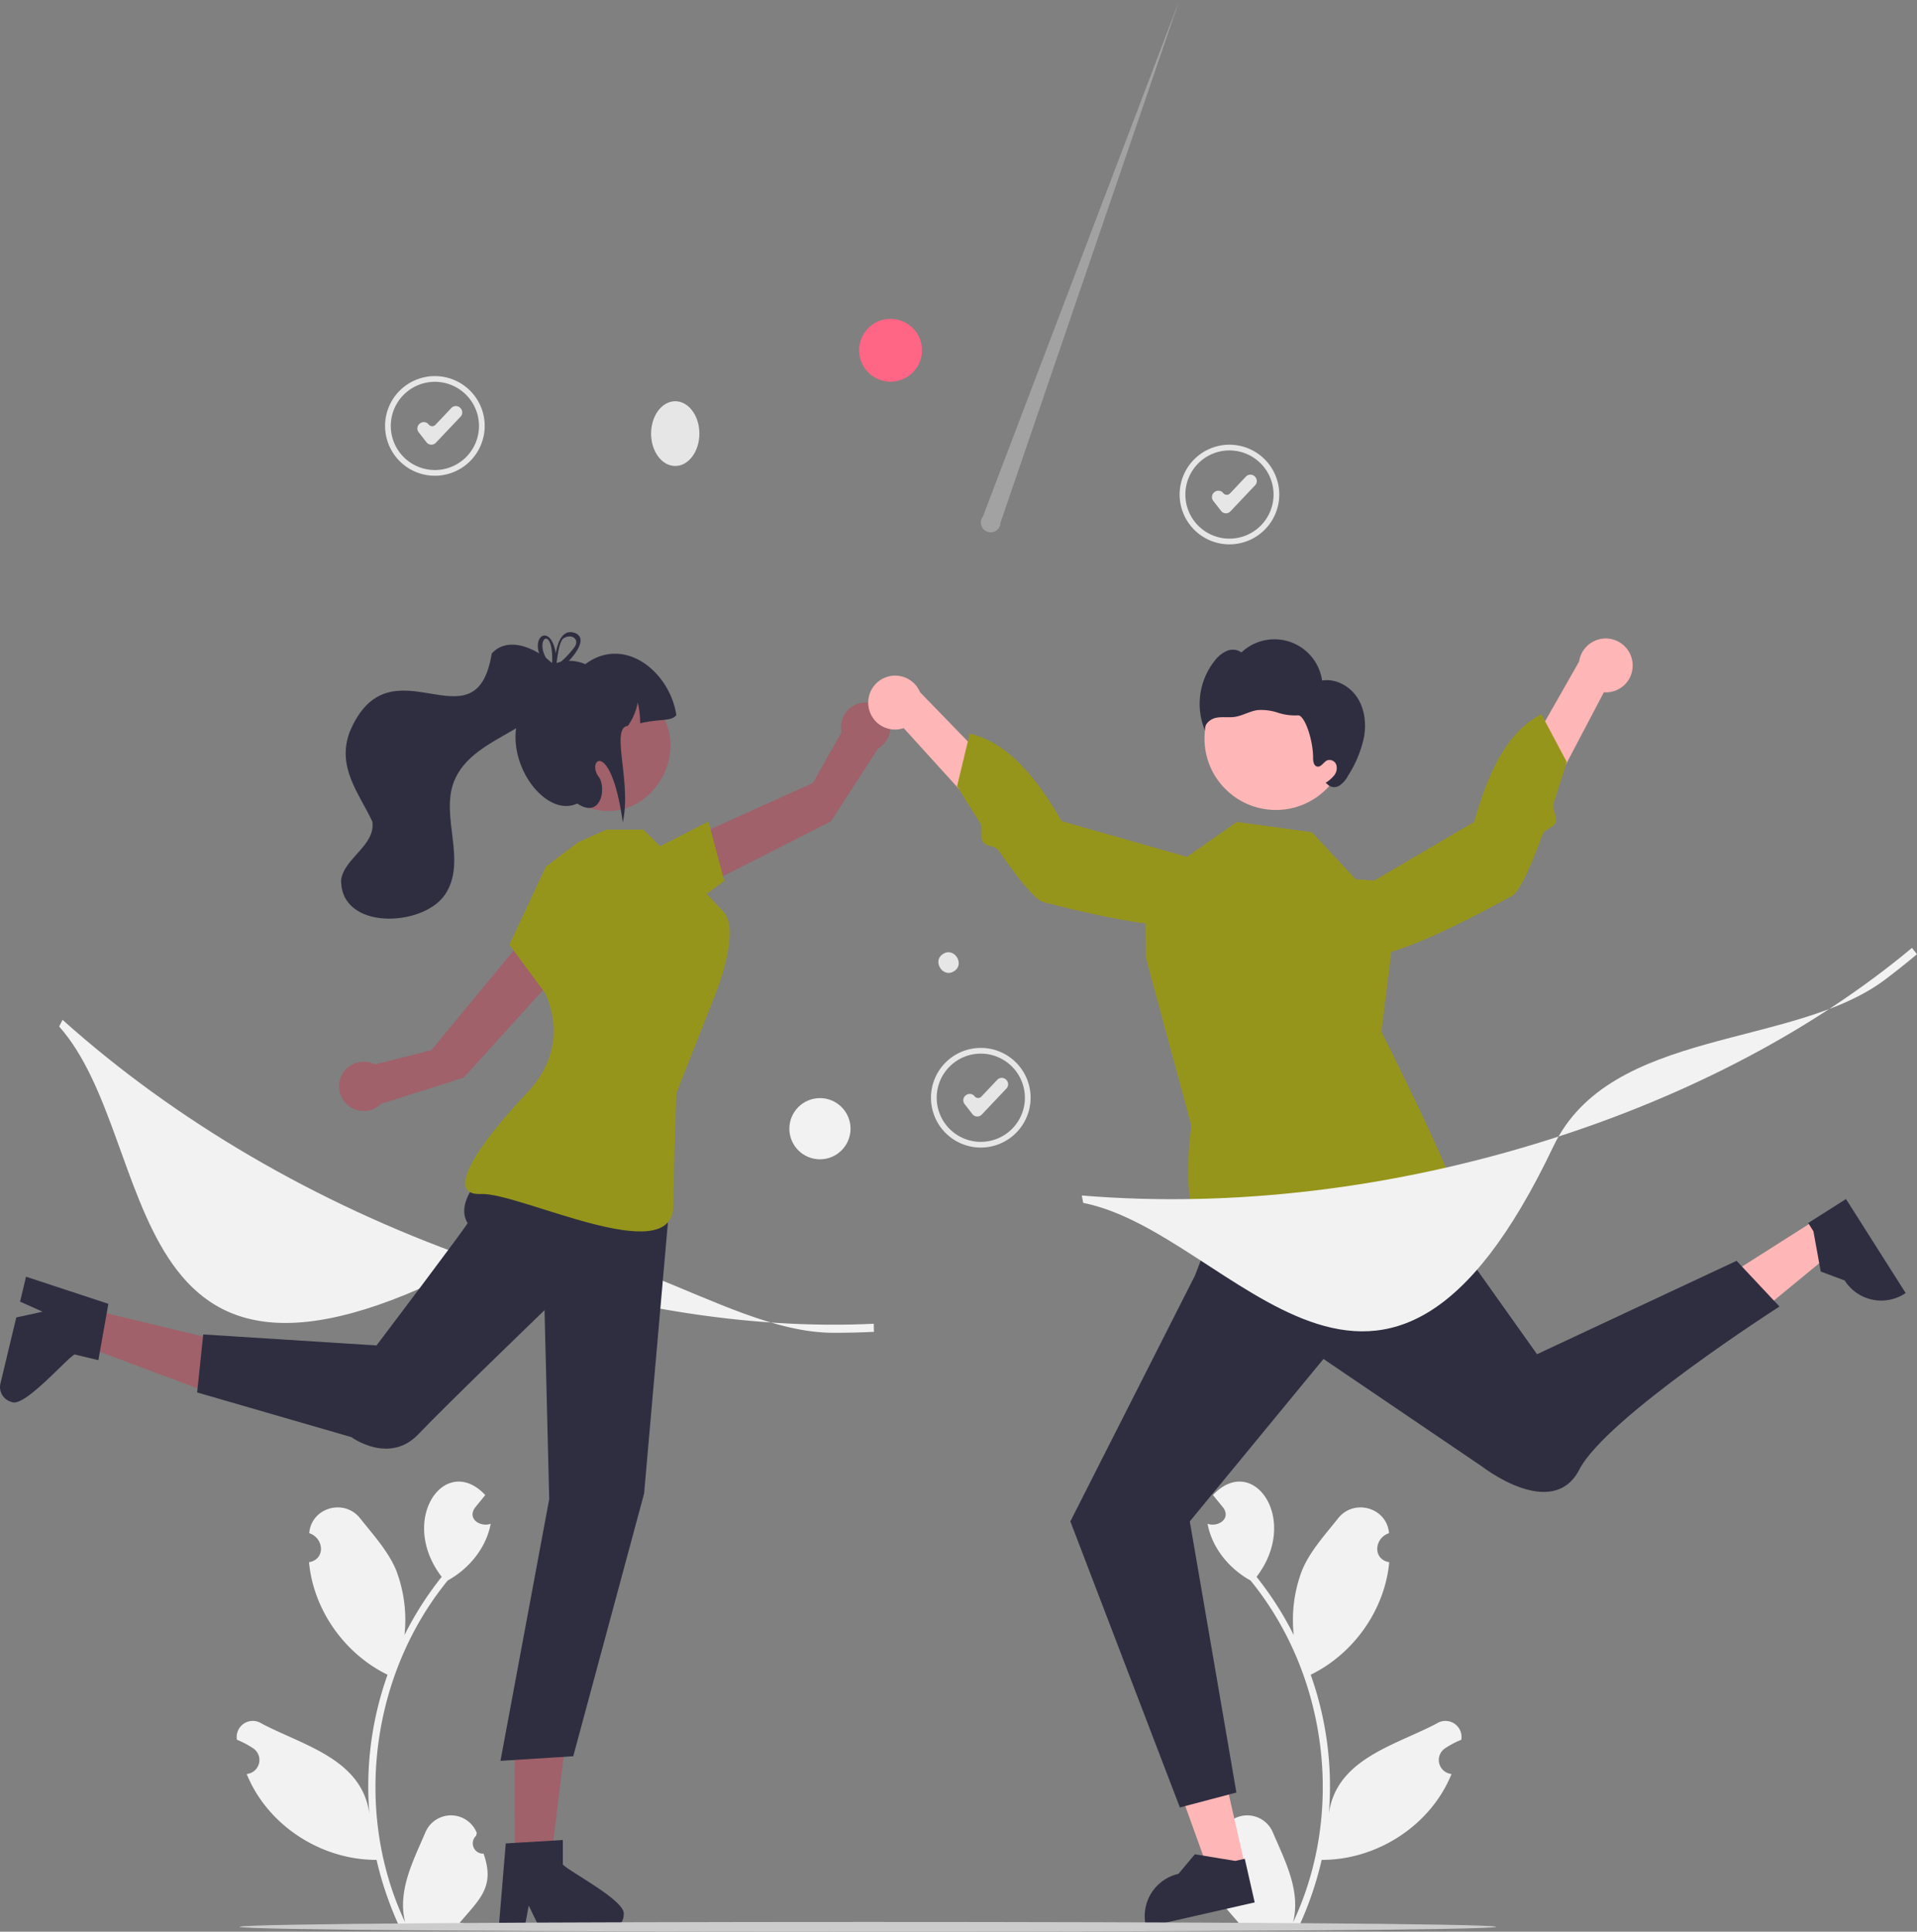 <svg data-name="Layer 1" xmlns="http://www.w3.org/2000/svg" width="670.713" height="675.702" viewBox="0 0 670.713 675.702" xmlns:xlink="http://www.w3.org/1999/xlink"><rect x="0" y="0" width="670.713" height="675.702" fill="#808080" stroke="none"/><path d="M433.834,760.56a3.613,3.613,0,0,1-2.619-6.263c.091-.362.156-.622.248-.984a9.707,9.707,0,0,0-17.997-.17c-4.282,10.023-9.825,20.4-7.068,31.44-18.206-38.585-12.015-86.582,14.891-119.58,7.437-4.097,13.465-11.376,15.034-19.827-3.681,1.247-8.27-1.747-5.502-5.624,1.2-1.482,2.411-2.952,3.61-4.434-13.982-14.89-30.641,8.512-15.251,28.609A115.847,115.847,0,0,0,406.169,684.08a48.709,48.709,0,0,0-2.908-22.624c-2.783-6.715-8.001-12.37-12.595-18.175-5.586-7.073-17.083-3.81-17.835,5.166,5.155,1.694,5.825,9.141-.072,10.16,1.545,16.698,12.453,32.043,27.478,39.366a116.299,116.299,0,0,0-6.355,48.611c-2.652-19.25-23.316-23.921-37.759-31.572a5.626,5.626,0,0,0-8.58,5.699,32.495,32.495,0,0,1,5.696,3.005,4.911,4.911,0,0,1-2.282,8.965c7.28,18.018,26.102,30.117,45.434,30.049a119.563,119.563,0,0,0,8.032,23.447h28.692c.103-.319.195-.648.288-.967a32.599,32.599,0,0,1-7.939-.473c7.026-8.319,12.46-12.563,8.371-24.177Z" transform="translate(-264.644 -112.149)" fill="#f2f2f2"/><path d="M689.626,760.56a3.613,3.613,0,0,0,2.619-6.263c-.091-.362-.156-.622-.248-.984a9.707,9.707,0,0,1,17.997-.17c4.282,10.023,9.825,20.4,7.068,31.44,18.206-38.585,12.015-86.582-14.891-119.58-7.437-4.097-13.465-11.376-15.034-19.827,3.681,1.247,8.27-1.747,5.502-5.624-1.2-1.482-2.411-2.952-3.61-4.434,13.982-14.89,30.641,8.512,15.251,28.609A115.846,115.846,0,0,1,717.291,684.08a48.709,48.709,0,0,1,2.908-22.624c2.783-6.715,8.001-12.37,12.595-18.175,5.586-7.073,17.083-3.81,17.835,5.166-5.155,1.694-5.825,9.141.072,10.16-1.545,16.698-12.453,32.043-27.478,39.366a116.299,116.299,0,0,1,6.355,48.611c2.652-19.25,23.316-23.921,37.759-31.572a5.626,5.626,0,0,1,8.58,5.699,32.495,32.495,0,0,0-5.696,3.005,4.911,4.911,0,0,0,2.282,8.965C765.222,750.699,746.4,762.798,727.069,762.73a119.562,119.562,0,0,1-8.032,23.447H690.345c-.103-.319-.195-.648-.288-.967a32.599,32.599,0,0,0,7.939-.473c-7.026-8.319-12.46-12.563-8.371-24.177Z" transform="translate(-264.644 -112.149)" fill="#f2f2f2"/><polygon points="435.621 652.671 423.265 655.481 406.541 609.159 424.778 605.01 435.621 652.671" fill="#ffb6b6"/><path d="M703.633,777.61l-37.997,8.645-.109-.481a15.168,15.168,0,0,1,11.424-18.155l.001-0,5.742-6.845,14.148,2.319,3.317-.755Z" transform="translate(-264.644 -112.149)" fill="#2f2e41"/><polygon points="634.947 426.88 641.739 437.577 603.711 468.871 593.685 453.082 634.947 426.88" fill="#ffb6b6"/><path d="M910.51,531.565l20.89,32.895-.416.264a15.168,15.168,0,0,1-20.935-4.672l-.001-.001-8.375-3.114L899.114,542.832l-1.824-2.872Z" transform="translate(-264.644 -112.149)" fill="#2f2e41"/><path d="M505.719,424.661l-3.052-17.689L549.064,386.021l10.02-17.74a8.626,8.626,0,1,1,12.739,5.725l-16.483,25.483Z" transform="translate(-264.644 -112.149)" fill="#a0616a"/><polygon points="226.971 298.052 247.865 287.379 253.396 308.147 238.883 318.905 226.971 298.052" fill="#96951b"/><polygon points="180.086 651.062 192.719 651.061 198.729 602.332 180.083 602.333 180.086 651.062" fill="#a0616a"/><path d="M461.567,764.348v-8.565l-3.321.203-13.52.801-3.129.192-2.392,28.684-.128,1.538h8.97l.288-1.527L449.638,778.733l3.364,6.941.737,1.527h23.782a5.374,5.374,0,0,0,5.34-5.35C483.865,777.163,464.087,767.029,461.567,764.348Z" transform="translate(-264.644 -112.149)" fill="#2f2e41"/><polygon points="30.123 457.676 27.178 469.962 73.163 487.168 77.509 469.036 30.123 457.676" fill="#a0616a"/><path d="M290.735,585.934l8.329,1.997.577-3.277,2.373-13.334.543-3.088-27.336-9.014-1.466-.483-2.092,8.723,1.418.636,6.446,2.885-7.534,1.653-1.657.36L264.791,596.12a5.374,5.374,0,0,0,3.958,6.44C273.074,604.629,287.541,587.76,290.735,585.934Z" transform="translate(-264.644 -112.149)" fill="#2f2e41"/><path d="M464.263,447.839,448.002,440.238l-32.428,39.244L395.821,484.477a8.626,8.626,0,1,0,2.169,13.797l28.924-9.192Z" transform="translate(-264.644 -112.149)" fill="#a0616a"/><path d="M694.802,302.564A17.428,17.428,0,1,1,712.23,285.136,17.447,17.447,0,0,1,694.802,302.564Zm0-32.855A15.428,15.428,0,1,0,710.23,285.136,15.445,15.445,0,0,0,694.802,269.708Z" transform="translate(-264.644 -112.149)" fill="#e6e6e6"/><path d="M693.572,291.702c-.035,0-.07-.001-.105-.003a2.148,2.148,0,0,1-1.592-.827l-2.745-3.53a2.149,2.149,0,0,1,.377-3.016l.099-.077a2.149,2.149,0,0,1,3.017.377,1.568,1.568,0,0,0,2.374.116l5.574-5.885a2.152,2.152,0,0,1,3.039-.083l.091.087a2.149,2.149,0,0,1,.082,3.039l-8.65,9.131A2.147,2.147,0,0,1,693.572,291.702Z" transform="translate(-264.644 -112.149)" fill="#e6e6e6"/><path d="M607.802,513.564A17.428,17.428,0,1,1,625.23,496.136,17.447,17.447,0,0,1,607.802,513.564Zm0-32.855A15.428,15.428,0,1,0,623.23,496.136,15.445,15.445,0,0,0,607.802,480.708Z" transform="translate(-264.644 -112.149)" fill="#e6e6e6"/><path d="M606.572,502.702c-.035,0-.07-.001-.105-.003a2.148,2.148,0,0,1-1.592-.827l-2.745-3.53a2.149,2.149,0,0,1,.377-3.016l.099-.077a2.149,2.149,0,0,1,3.017.377,1.568,1.568,0,0,0,2.374.116l5.574-5.885a2.152,2.152,0,0,1,3.039-.083l.091.087a2.149,2.149,0,0,1,.082,3.039l-8.65,9.131A2.147,2.147,0,0,1,606.572,502.702Z" transform="translate(-264.644 -112.149)" fill="#e6e6e6"/><path d="M416.802,278.564A17.428,17.428,0,1,1,434.23,261.136,17.447,17.447,0,0,1,416.802,278.564Zm0-32.855A15.428,15.428,0,1,0,432.23,261.136,15.445,15.445,0,0,0,416.802,245.708Z" transform="translate(-264.644 -112.149)" fill="#e6e6e6"/><path d="M415.572,267.702c-.035,0-.07-.001-.105-.003a2.148,2.148,0,0,1-1.592-.827l-2.745-3.53a2.149,2.149,0,0,1,.377-3.016l.099-.077a2.149,2.149,0,0,1,3.017.377,1.568,1.568,0,0,0,2.374.116l5.574-5.885a2.152,2.152,0,0,1,3.039-.083l.091.087a2.149,2.149,0,0,1,.082,3.039l-8.65,9.131A2.147,2.147,0,0,1,415.572,267.702Z" transform="translate(-264.644 -112.149)" fill="#e6e6e6"/><path d="M556.329,578.362c-40.413,0-86.857-44.846-127.949-23.539-124.415,64.514-107.289-43.44-143.032-83.589l1.173-2.354c39.439,35.363,88.679,64.135,142.399,83.205,48.546,17.235,97.455,25.22,141.423,23.113l.076,2.829Q563.455,578.363,556.329,578.362Z" transform="translate(-264.644 -112.149)" fill="#f2f2f2"/><ellipse cx="236.249" cy="151.676" rx="8.447" ry="11.327" fill="#e6e6e6"/><path d="M598.459,451.863c-3.862,2.573-7.815-3.551-3.878-6.01C598.443,443.279,602.395,449.404,598.459,451.863Z" transform="translate(-264.644 -112.149)" fill="#e6e6e6"/><circle cx="311.586" cy="122.53" r="11" fill="#ff6584"/><path d="M614.704,294.958l62.593-182.809L608.566,292.77a3.442,3.442,0,1,0,6.138,2.188Z" transform="translate(-264.644 -112.149)" fill="#f0f0f0" opacity="0.3" style="isolation:isolate"/><circle cx="286.88" cy="394.821" r="10.702" fill="#f2f2f2"/><path d="M447.869,511.053s-26.681,17.373-19.626,28.918c.243.398-31.87,42.811-31.87,42.811l-60.622-3.848-2.136,20.29,53.97,15.631s13.203,9.7,23.403-.987,44.174-43.415,44.174-43.415l1.639,66.077-17.055,91.563,25.465-1.615,24.785-91.86,9.149-104.054Z" transform="translate(-264.644 -112.149)" fill="#2f2e41"/><path d="M466.874,406.784l-11.22,8.503-12.788,27.294,12.297,16.701s10.344,17.927-6.213,35.287-29.271,35.903-16.019,35.241,66.925,26.637,67.278,4.272,1.068-39.513,1.068-39.513l14.072-35.691s8.384-21.292,2.498-27.665-13.767-14.518-13.767-14.518l-14.332-14.332H476.806Z" transform="translate(-264.644 -112.149)" fill="#96951b"/><path d="M487.818,354.343c25.17,14.323,4.507,52.114-21.133,38.657C441.516,378.677,462.179,340.886,487.818,354.343Z" transform="translate(-264.644 -112.149)" fill="#a0616a"/><path d="M501.277,362.284c-1.764,2.294-5.448,1.218-12.664,2.855a30.081,30.081,0,0,0-.841-7.262,20.441,20.441,0,0,1-3.447,8.173c-6.266.695,1.415,19.73-1.793,33.725-4.133-29.525-12.828-21.79-8.435-15.933,2.812,3.749.937,14.996-7.498,9.373-13.918,6.615-33.741-26.243-11.771-41.653-.393-8.329,8.876-9.645,14.583-7.084C483.261,334.159,499.085,347.379,501.277,362.284Z" transform="translate(-264.644 -112.149)" fill="#2f2e41"/><path d="M436.696,340.74c-5.604,34.454-35.64-6.337-49.763,27.57-4.44,12.279,3.178,21.063,7.997,31.255,1.1,8.376-9.797,12.626-10.938,20.336-.318,17.676,28.2,16.595,36.172,5.442,8.192-11.674-1.59-27.338,3.333-39.868,6.92-17.397,35.064-17.527,37.515-37.767C456.264,340.947,443.496,333.202,436.696,340.74Z" transform="translate(-264.644 -112.149)" fill="#2f2e41"/><path d="M459.397,344.107c-.183.077-.367.154-.531.241h-.01c-.154.077-.309.154-.463.241-.019.01-.029.019-.048.029-.203-.193-.405-.386-.618-.579a2.231,2.231,0,0,0,.039.946l.029.116c.193.203.396.396.608.598.193-.145.376-.299.569-.444.116-.096.232-.193.357-.289.019-.251.048-.54.077-.859Zm5.809-10.729c-4.303-.984-5.693,4.641-6.108,7.352-1.563-9.842-8.066-6.745-5.818-.029a15.036,15.036,0,0,0,3.31,5.326c.203.232.425.463.656.695-.261,1.351,1.052,1.003,2.827-.241a23.646,23.646,0,0,0,3.618-3.175C467.232,339.592,469.991,334.622,465.205,333.378Zm.135,5.538a33.719,33.719,0,0,1-4.448,4.718q-.767.695-1.563,1.332c-.01.087-.01.164-.019.232a1.767,1.767,0,0,1-.135.27c-.54.975-1.148.444-1.38-.367-.019-.029-.048-.058-.068-.087a13.596,13.596,0,0,1-1.997-2.644c-3.985-6.909,2.432-11.608,2.113,1.293a1.222,1.222,0,0,0-.116.376,2.231,2.231,0,0,0,.039.946l.029.116c.193.203.396.396.608.598.193-.145.376-.299.569-.444.116-.096.232-.193.357-.289.019-.251.048-.54.077-.859v-.01c.251-2.586.936-7.237,2.2-8.501C464.385,333.465,467.984,335.771,465.34,338.916Zm-5.944,5.191c-.183.077-.367.154-.531.241h-.01c-.154.077-.309.154-.463.241-.019.01-.029.019-.048.029-.203-.193-.405-.386-.618-.579a2.231,2.231,0,0,0,.039.946l.029.116c.193.203.396.396.608.598.193-.145.376-.299.569-.444.116-.096.232-.193.357-.289.019-.251.048-.54.077-.859Z" transform="translate(-264.644 -112.149)" fill="#2f2e41"/><path d="M692.04,534.067l-9.296,24.243-43.608,86.02,38.318,100.067L697.23,739.177l-16.3-94.847,46.764-56.82L783.23,625.177s24.63,19.228,34,1,70-57,70-57l-15-16L802.411,585.851l-48.189-67.828Z" transform="translate(-264.644 -112.149)" fill="#2f2e41"/><path d="M738.947,419.713l-15.303-16.441-26.25-3.611L665.23,422.177l.324,24.923,15.9,58.729s-6.056,42.194,10.86,41.771,26.137-8.857,33.026-7.14,36.178,9.023,38.034,1.37,11.722-2.173,11.289-9.413-26.709-59.427-26.709-59.427l6.533-52.192Z" transform="translate(-264.644 -112.149)" fill="#96951b"/><path d="M835.838,344.032a9.373,9.373,0,0,1-10.042,10.283l-35.191,66.927L781.157,406.738l35.969-63.164a9.424,9.424,0,0,1,18.711.459Z" transform="translate(-264.644 -112.149)" fill="#ffb6b6"/><path d="M725.054,432.157s-1.396,11.905,12.006,14.852,50.533-18.269,56.62-21.51c1.906-1.015,4.493-5.988,7.146-12.342,1.191-2.853,2.396-5.983,3.56-9.159.673-1.838,3.896-2.339,4.53-4.162.631-1.812-1.327-4.946-.756-6.654,2.711-8.108,4.632-14.54,4.632-14.54L803.91,361.957c-12.423,6.568-18.795,21.035-23.481,37.701Z" transform="translate(-264.644 -112.149)" fill="#96951b"/><path d="M568.533,359.401a9.373,9.373,0,0,0,12.296,7.442l50.82,55.99,5.518-16.407L586.535,354.274a9.424,9.424,0,0,0-18.001,5.127Z" transform="translate(-264.644 -112.149)" fill="#ffb6b6"/><path d="M697.846,416.997s4.331,11.177-7.907,17.384-53.497-5.042-60.201-6.656c-2.099-.505-5.848-4.674-10.008-10.161-1.867-2.464-3.817-5.193-5.738-7.976-1.112-1.611-4.357-1.29-5.428-2.895-1.064-1.597.047-5.121-.934-6.631-4.654-7.171-8.124-12.918-8.124-12.918l4.424-18.378c13.671,3.25,23.461,15.662,32.169,30.625Z" transform="translate(-264.644 -112.149)" fill="#96951b"/><circle cx="446.399" cy="258.353" r="24.976" fill="#ffb6b6"/><path d="M739.553,356.201c-2.627-4.064-7.557-6.773-12.337-6.012a16.847,16.847,0,0,0-28.228-9.826,5.239,5.239,0,0,0-5.123-.513,10.802,10.802,0,0,0-4.162,3.341,24.243,24.243,0,0,0-3.392,24.663c-.584-2.123,1.544-4.121,3.694-4.598,2.15-.477,4.405-.026,6.586-.336,2.795-.398,5.307-2.019,8.106-2.384a18.453,18.453,0,0,1,7.012.901,19.012,19.012,0,0,0,7.009.941c2.356-.28,5.39,8.648,5.35,14.936-.008,1.192.238,2.722,1.402,2.974,1.434.311,2.265-1.668,3.63-2.207a2.525,2.525,0,0,1,3.097,1.647,4.117,4.117,0,0,1-.786,3.687,12.167,12.167,0,0,1-2.95,2.559l.562.468a3.345,3.345,0,0,0,4.223.525,9.114,9.114,0,0,0,3.032-3.452,40.623,40.623,0,0,0,5.561-13.326C742.719,365.43,742.18,360.266,739.553,356.201Z" transform="translate(-264.644 -112.149)" fill="#2f2e41"/><path d="M924.326,454.708C892.11,479.108,828.01,471.4,808.118,513.195c-60.228,126.545-111.754,30.148-164.488,19.724l-.486-2.585c52.79,4.378,109.414-2.415,163.751-19.648,49.104-15.571,92.915-38.736,126.692-66.962l1.769,2.209Q930.007,450.407,924.326,454.708Z" transform="translate(-264.644 -112.149)" fill="#f2f2f2"/><path d="M788.12,786.146c-.767,2.273-438.841,2.273-439.669.006C349.217,783.873,787.291,783.873,788.12,786.146Z" transform="translate(-264.644 -112.149)" fill="#ccc"/></svg>